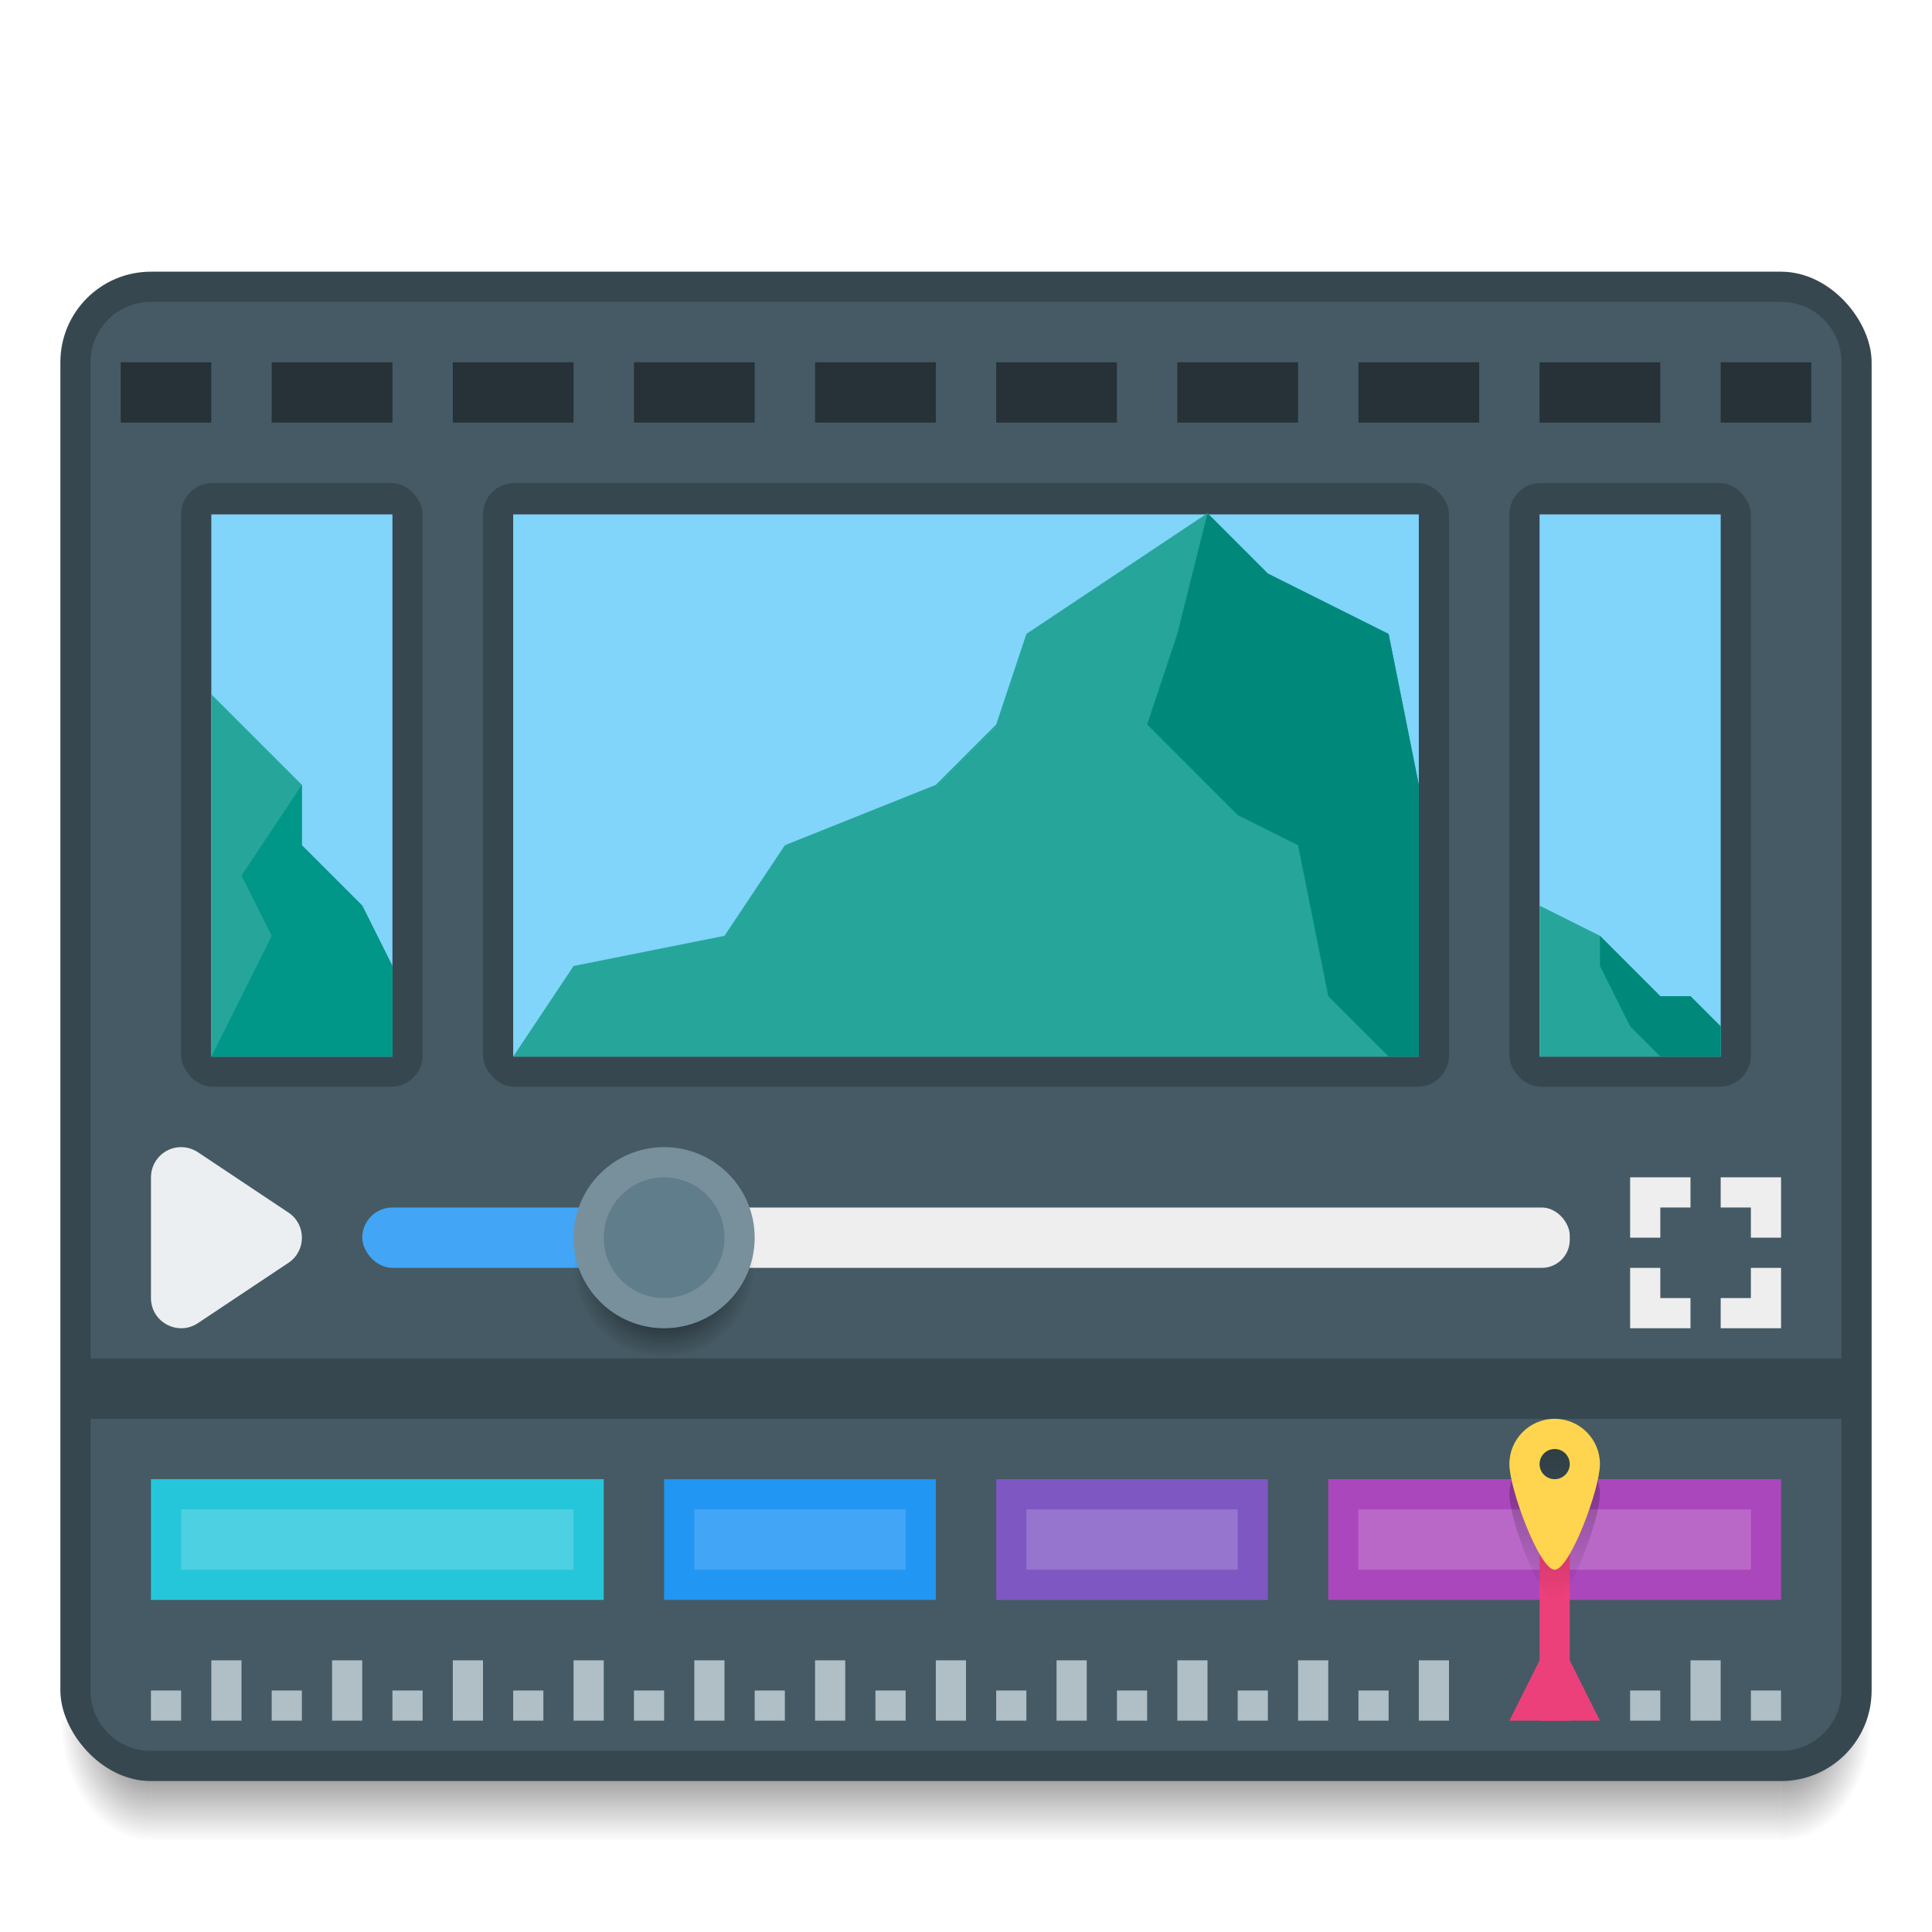 <?xml version="1.0" encoding="UTF-8" standalone="no"?>
<!-- Created with Inkscape (http://www.inkscape.org/) -->

<svg
   xmlns:dc="http://purl.org/dc/elements/1.1/"
   xmlns:cc="http://creativecommons.org/ns#"
   xmlns:rdf="http://www.w3.org/1999/02/22-rdf-syntax-ns#"
   xmlns:svg="http://www.w3.org/2000/svg"
   xmlns="http://www.w3.org/2000/svg"
   xmlns:xlink="http://www.w3.org/1999/xlink"
   xmlns:sodipodi="http://sodipodi.sourceforge.net/DTD/sodipodi-0.dtd"
   xmlns:inkscape="http://www.inkscape.org/namespaces/inkscape"
   width="64"
   height="64"
   id="svg5453"
   version="1.1"
   inkscape:version="0.91 r13725"
   sodipodi:docname="kdenlive.svg"
   viewBox="0 0 64 64">
  <defs
     id="defs5455">
    <linearGradient
       inkscape:collect="always"
       id="linearGradient4343">
      <stop
         style="stop-color:#000000;stop-opacity:0.31"
         offset="0"
         id="stop4345" />
      <stop
         style="stop-color:#000000;stop-opacity:0"
         offset="1"
         id="stop4347" />
    </linearGradient>
    <radialGradient
       r="1.5"
       fy="42.5"
       fx="4"
       cy="42.5"
       cx="4"
       gradientTransform="matrix(-2,-2.935184e-6,3.9135795e-6,-2.667,397.571,654.131)"
       gradientUnits="userSpaceOnUse"
       id="radialGradient4259"
       xlink:href="#Shadow"
       inkscape:collect="always" />
    <linearGradient
       id="Shadow"
       inkscape:collect="always">
      <stop
         id="stop4186"
         offset="0"
         style="stop-color:#000000;stop-opacity:1;" />
      <stop
         id="stop4188"
         offset="1"
         style="stop-color:#000000;stop-opacity:0;" />
    </linearGradient>
    <linearGradient
       y2="46"
       x2="24"
       y1="42"
       x1="24"
       gradientTransform="translate(394.571,498.798)"
       gradientUnits="userSpaceOnUse"
       id="linearGradient4257"
       xlink:href="#Shadow"
       inkscape:collect="always" />
    <radialGradient
       r="1.5"
       fy="42.5"
       fx="44"
       cy="42.5"
       cx="44"
       gradientTransform="matrix(-5.6193702e-6,2.667,-2,-4.214526e-6,528.572,423.465)"
       gradientUnits="userSpaceOnUse"
       id="radialGradient4255"
       xlink:href="#Shadow"
       inkscape:collect="always" />
    <radialGradient
       inkscape:collect="always"
       xlink:href="#Shadow"
       id="radialGradient4239"
       cx="406.571"
       cy="528.698"
       fx="406.571"
       fy="528.698"
       r="3"
       gradientTransform="matrix(1,0,0,1,0,-2.895)"
       gradientUnits="userSpaceOnUse" />
    <linearGradient
       inkscape:collect="always"
       xlink:href="#linearGradient4343"
       id="linearGradient4273"
       x1="436.571"
       y1="529.798"
       x2="436.571"
       y2="534.798"
       gradientUnits="userSpaceOnUse"
       gradientTransform="translate(0,2)" />
    <clipPath
       clipPathUnits="userSpaceOnUse"
       id="clipPath4296">
      <rect
         style="opacity:1;fill:#455a64;fill-opacity:1;stroke:none;stroke-width:2;stroke-linecap:round;stroke-linejoin:round;stroke-miterlimit:4;stroke-dasharray:none;stroke-opacity:1"
         id="rect4298"
         width="58"
         height="23"
         x="387.571"
         y="497.798"
         ry="2" />
    </clipPath>
  </defs>
  <sodipodi:namedview
     id="base"
     pagecolor="#ffffff"
     bordercolor="#666666"
     borderopacity="1.0"
     inkscape:pageopacity="0"
     inkscape:pageshadow="2"
     inkscape:zoom="12.09375"
     inkscape:cx="32"
     inkscape:cy="32"
     inkscape:document-units="px"
     inkscape:current-layer="layer1"
     showgrid="true"
     fit-margin-top="0"
     fit-margin-left="0"
     fit-margin-right="0"
     fit-margin-bottom="0"
     inkscape:window-width="2560"
     inkscape:window-height="959"
     inkscape:window-x="0"
     inkscape:window-y="34"
     inkscape:window-maximized="1"
     inkscape:showpageshadow="false"
     borderlayer="true"
     showguides="true">
    <sodipodi:guide
       position="6,6"
       orientation="0,52"
       id="guide4099" />
    <sodipodi:guide
       position="58,58"
       orientation="0,-52"
       id="guide4103" />
    <sodipodi:guide
       position="6,56"
       orientation="58,0"
       id="guide4105" />
    <sodipodi:guide
       position="58,56"
       orientation="-58,0"
       id="guide4109" />
    <inkscape:grid
       type="xygrid"
       id="grid4115" />
    <sodipodi:guide
       position="2,62"
       orientation="60,0"
       id="guide4225" />
    <sodipodi:guide
       position="62,2"
       orientation="-60,0"
       id="guide4229" />
    <sodipodi:guide
       position="22,42"
       orientation="20,0"
       id="guide4233" />
    <sodipodi:guide
       position="22,22"
       orientation="0,20"
       id="guide4235" />
    <sodipodi:guide
       position="42,22"
       orientation="-20,0"
       id="guide4237" />
    <sodipodi:guide
       position="42,42"
       orientation="0,-20"
       id="guide4239" />
  </sodipodi:namedview>
  <g
     inkscape:label="Capa 1"
     inkscape:groupmode="layer"
     id="layer1"
     transform="translate(-384.571,-483.798)">
    <path
       id="path4249"
       d="m 443.571,540.798 0,4 1,0 c 1.108,0 2,-0.892 2,-2 l 0,-2 -3,0 z"
       style="opacity:0.7;fill:url(#radialGradient4255);fill-opacity:1;stroke:none;stroke-width:2;stroke-linecap:butt;stroke-linejoin:round;stroke-miterlimit:4;stroke-dasharray:none;stroke-opacity:1"
       inkscape:connector-curvature="0" />
    <path
       id="path4251"
       d="m 389.571,540.798 0,4 54,0 0,-4 z"
       style="opacity:0.7;fill:url(#linearGradient4257);fill-opacity:1;stroke:none;stroke-width:2;stroke-linecap:butt;stroke-linejoin:round;stroke-miterlimit:4;stroke-dasharray:none;stroke-opacity:1"
       inkscape:connector-curvature="0"
       sodipodi:nodetypes="ccccc" />
    <path
       id="path4253"
       d="m 386.571,540.798 0,2 c 0,1.108 0.892,2 2,2 l 1,0 0,-4 -3,0 z"
       style="opacity:0.7;fill:url(#radialGradient4259);fill-opacity:1;stroke:none;stroke-width:2;stroke-linecap:butt;stroke-linejoin:round;stroke-miterlimit:4;stroke-dasharray:none;stroke-opacity:1"
       inkscape:connector-curvature="0" />
    <rect
       style="opacity:1;fill:#37474f;fill-opacity:1;stroke:none;stroke-width:2;stroke-linecap:butt;stroke-linejoin:round;stroke-miterlimit:4;stroke-dasharray:none;stroke-opacity:1"
       id="rect4241"
       width="60"
       height="50"
       x="386.571"
       y="492.798"
       ry="3" />
    <path
       style="opacity:1;fill:#455a64;fill-opacity:1;stroke:none;stroke-width:2;stroke-linecap:round;stroke-linejoin:round;stroke-miterlimit:4;stroke-dasharray:none;stroke-opacity:1"
       d="M 61 47 L 3 47 L 3 48 L 3 49 L 3 56 C 3 57.108 3.892 58 5 58 L 59 58 C 60.108 58 61 57.108 61 56 L 61 49 L 61 48 L 61 47 z "
       id="path4278"
       transform="translate(384.571,483.798)" />
    <path
       style="opacity:1;fill:#455a64;fill-opacity:1;stroke:none;stroke-width:2;stroke-linecap:round;stroke-linejoin:round;stroke-miterlimit:4;stroke-dasharray:none;stroke-opacity:1"
       d="m 5,10 c -1.108,0 -2,0.892 -2,2 l 0,32 0,1 58,0 0,-1 0,-32 c 0,-1.108 -0.892,-2 -2,-2 z"
       transform="translate(384.571,483.798)"
       id="path4315"
       inkscape:connector-curvature="0"
       sodipodi:nodetypes="ssccccsss" />
    <rect
       style="opacity:1;fill:#26c6da;fill-opacity:1;stroke:none;stroke-width:2;stroke-linecap:round;stroke-linejoin:round;stroke-miterlimit:4;stroke-dasharray:none;stroke-opacity:1"
       id="rect4322"
       width="15"
       height="4"
       x="389.571"
       y="532.798"
       ry="0" />
    <rect
       style="opacity:1;fill:#4dd0e1;fill-opacity:1;stroke:none;stroke-width:2;stroke-linecap:round;stroke-linejoin:round;stroke-miterlimit:4;stroke-dasharray:none;stroke-opacity:1"
       id="rect4324"
       width="13"
       height="2"
       x="390.571"
       y="533.798" />
    <path
       style="opacity:1;fill:#b0bec5;fill-opacity:1;stroke:none;stroke-width:2;stroke-linecap:round;stroke-linejoin:round;stroke-miterlimit:4;stroke-dasharray:none;stroke-opacity:1"
       d="m 391.571,538.798 0,2 1,0 0,-2 z m 4,0 0,2 1,0 0,-2 z m 4,0 0,2 1,0 0,-2 z m 4,0 0,2 1,0 0,-2 z m 4,0 0,2 1,0 0,-2 z m 4,0 0,2 1,0 0,-2 z m 4,0 0,2 1,0 0,-2 z m 4,0 0,2 1,0 0,-2 z m 4,0 0,2 1,0 0,-2 z m 4,0 0,2 1,0 0,-2 z m 4,0 0,2 1,0 0,-2 z m 9,0 0,2 1,0 0,-2 z m -51,1 0,1 1,0 0,-1 z m 4,0 0,1 1,0 0,-1 z m 4,0 0,1 1,0 0,-1 z m 4,0 0,1 1,0 0,-1 z m 4,0 0,1 1,0 0,-1 z m 4,0 0,1 1,0 0,-1 z m 4,0 0,1 1,0 0,-1 z m 4,0 0,1 1,0 0,-1 z m 4,0 0,1 1,0 0,-1 z m 4,0 0,1 1,0 0,-1 z m 4,0 0,1 1,0 0,-1 z m 9,0 0,1 1,0 0,-1 z m 4,0 0,1 1,0 0,-1 z"
       id="rect4326"
       inkscape:connector-curvature="0"
       sodipodi:nodetypes="ccccccccccccccccccccccccccccccccccccccccccccccccccccccccccccccccccccccccccccccccccccccccccccccccccccccccccccccccccccccccccccc" />
    <rect
       ry="0"
       y="532.798"
       x="406.571"
       height="4"
       width="9"
       id="rect4383"
       style="opacity:1;fill:#2196f3;fill-opacity:1;stroke:none;stroke-width:2;stroke-linecap:round;stroke-linejoin:round;stroke-miterlimit:4;stroke-dasharray:none;stroke-opacity:1" />
    <rect
       y="533.798"
       x="407.571"
       height="2"
       width="7"
       id="rect4385"
       style="opacity:1;fill:#42a5f5;fill-opacity:1;stroke:none;stroke-width:2;stroke-linecap:round;stroke-linejoin:round;stroke-miterlimit:4;stroke-dasharray:none;stroke-opacity:1" />
    <rect
       style="opacity:1;fill:#7e57c2;fill-opacity:1;stroke:none;stroke-width:2;stroke-linecap:round;stroke-linejoin:round;stroke-miterlimit:4;stroke-dasharray:none;stroke-opacity:1"
       id="rect4387"
       width="9"
       height="4"
       x="417.571"
       y="532.798"
       ry="0" />
    <rect
       style="opacity:1;fill:#9575cd;fill-opacity:1;stroke:none;stroke-width:2;stroke-linecap:round;stroke-linejoin:round;stroke-miterlimit:4;stroke-dasharray:none;stroke-opacity:1"
       id="rect4389"
       width="7"
       height="2"
       x="418.571"
       y="533.798" />
    <rect
       ry="0"
       y="532.798"
       x="428.571"
       height="4"
       width="15"
       id="rect4391"
       style="opacity:1;fill:#ab47bc;fill-opacity:1;stroke:none;stroke-width:2;stroke-linecap:round;stroke-linejoin:round;stroke-miterlimit:4;stroke-dasharray:none;stroke-opacity:1" />
    <rect
       y="533.798"
       x="429.571"
       height="2"
       width="13"
       id="rect4393"
       style="opacity:1;fill:#ba68c8;fill-opacity:1;stroke:none;stroke-width:2;stroke-linecap:round;stroke-linejoin:round;stroke-miterlimit:4;stroke-dasharray:none;stroke-opacity:1" />
    <rect
       y="534.798"
       x="435.571"
       height="6"
       width="1"
       id="rect4409-4-4"
       style="opacity:1;fill:#ec407a;fill-opacity:1;stroke:none;stroke-width:2;stroke-linecap:round;stroke-linejoin:round;stroke-miterlimit:4;stroke-dasharray:none;stroke-opacity:1" />
    <path
       style="opacity:1;fill:#eeeeee;fill-opacity:1;stroke:none;stroke-width:2;stroke-linecap:round;stroke-linejoin:round;stroke-miterlimit:4;stroke-dasharray:none;stroke-opacity:1"
       d="M 54 39 L 54 40 L 54 41 L 55 41 L 55 40 L 56 40 L 56 39 L 55 39 L 54 39 z M 57 39 L 57 40 L 58 40 L 58 41 L 59 41 L 59 40 L 59 39 L 58 39 L 57 39 z M 54 42 L 54 43 L 54 44 L 55 44 L 56 44 L 56 43 L 55 43 L 55 42 L 54 42 z M 58 42 L 58 43 L 57 43 L 57 44 L 58 44 L 59 44 L 59 43 L 59 42 L 58 42 z "
       transform="translate(384.571,483.798)"
       id="path4252" />
    <path
       style="opacity:1;fill:url(#linearGradient4273);fill-opacity:1;stroke:none;stroke-width:2;stroke-linecap:round;stroke-linejoin:round;stroke-miterlimit:4;stroke-dasharray:none;stroke-opacity:1"
       d="m 436.071,531.798 c -0.828,0 -1.5,0.672 -1.5,1.5 0,0.828 1,3.5 1.5,3.5 0.5,0 1.5,-2.672 1.5,-3.5 0,-0.828 -0.672,-1.5 -1.5,-1.5 z m 0,1 c 0.276,0 0.5,0.224 0.5,0.5 0,0.276 -0.224,0.5 -0.5,0.5 -0.276,0 -0.5,-0.224 -0.5,-0.5 0,-0.276 0.224,-0.5 0.5,-0.5 z"
       id="path4265"
       inkscape:connector-curvature="0"
       sodipodi:nodetypes="ssssssssss" />
    <path
       sodipodi:nodetypes="ssssssssss"
       inkscape:connector-curvature="0"
       id="path4403-7"
       d="m 436.071,530.798 c -0.828,0 -1.5,0.672 -1.5,1.5 0,0.828 1,3.5 1.5,3.5 0.5,0 1.5,-2.672 1.5,-3.5 0,-0.828 -0.672,-1.5 -1.5,-1.5 z m 0,1 c 0.276,0 0.5,0.224 0.5,0.5 0,0.276 -0.224,0.5 -0.5,0.5 -0.276,0 -0.5,-0.224 -0.5,-0.5 0,-0.276 0.224,-0.5 0.5,-0.5 z"
       style="opacity:1;fill:#ffd54f;fill-opacity:1;stroke:none;stroke-width:2;stroke-linecap:round;stroke-linejoin:round;stroke-miterlimit:4;stroke-dasharray:none;stroke-opacity:1" />
    <path
       style="color:#000000;font-style:normal;font-variant:normal;font-weight:normal;font-stretch:normal;font-size:medium;line-height:normal;font-family:sans-serif;text-indent:0;text-align:start;text-decoration:none;text-decoration-line:none;text-decoration-style:solid;text-decoration-color:#000000;letter-spacing:normal;word-spacing:normal;text-transform:none;direction:ltr;block-progression:tb;writing-mode:lr-tb;baseline-shift:baseline;text-anchor:start;white-space:normal;clip-rule:nonzero;display:inline;overflow:visible;visibility:visible;opacity:1;isolation:auto;mix-blend-mode:normal;color-interpolation:sRGB;color-interpolation-filters:linearRGB;solid-color:#000000;solid-opacity:1;fill:#eceff1;fill-opacity:1;fill-rule:evenodd;stroke:none;stroke-width:2;stroke-linecap:round;stroke-linejoin:round;stroke-miterlimit:4;stroke-dasharray:none;stroke-dashoffset:0;stroke-opacity:1;color-rendering:auto;image-rendering:auto;shape-rendering:auto;text-rendering:auto;enable-background:accumulate"
       d="m 390.558,521.798 c -0.547,0.008 -0.986,0.453 -0.986,1 l 0,3.999 c 1.8e-4,0.798 0.89,1.274 1.555,0.832 l 3,-1.999 c 0.594,-0.396 0.594,-1.268 0,-1.664 l -3,-1.999 c -0.168,-0.112 -0.366,-0.171 -0.568,-0.168 z"
       id="path4223"
       inkscape:connector-curvature="0"
       sodipodi:nodetypes="cscccccc" />
    <rect
       style="opacity:1;fill:#eeeeee;fill-opacity:1;stroke:none;stroke-width:2;stroke-linecap:round;stroke-linejoin:round;stroke-miterlimit:4;stroke-dasharray:none;stroke-opacity:1"
       id="rect4227"
       width="30"
       height="2"
       x="406.571"
       y="523.798"
       ry="0.926" />
    <rect
       style="opacity:1;fill:#42a5f5;fill-opacity:1;stroke:none;stroke-width:2;stroke-linecap:round;stroke-linejoin:round;stroke-miterlimit:4;stroke-dasharray:none;stroke-opacity:1"
       id="rect4233"
       width="10"
       height="2"
       x="396.571"
       y="523.798"
       ry="1" />
    <ellipse
       ry="3"
       rx="3"
       cy="525.798"
       cx="406.571"
       id="ellipse4235"
       style="opacity:1;fill:url(#radialGradient4239);fill-opacity:1;stroke:none;stroke-width:2;stroke-linecap:round;stroke-linejoin:round;stroke-miterlimit:4;stroke-dasharray:none;stroke-opacity:1" />
    <ellipse
       style="opacity:1;fill:#78909c;fill-opacity:1;stroke:none;stroke-width:2;stroke-linecap:round;stroke-linejoin:round;stroke-miterlimit:4;stroke-dasharray:none;stroke-opacity:1"
       id="path4229"
       cx="406.571"
       cy="524.798"
       rx="3"
       ry="3" />
    <ellipse
       ry="2"
       rx="2"
       cy="524.798"
       cx="406.571"
       id="ellipse4231"
       style="opacity:1;fill:#607d8b;fill-opacity:1;stroke:none;stroke-width:2;stroke-linecap:round;stroke-linejoin:round;stroke-miterlimit:4;stroke-dasharray:none;stroke-opacity:1" />
    <path
       style="fill:#ec407a;fill-opacity:1;fill-rule:evenodd;stroke:none;stroke-width:1px;stroke-linecap:butt;stroke-linejoin:miter;stroke-opacity:1"
       d="m 434.571,540.798 1,-2 1,0 1,2 z"
       id="path4263"
       inkscape:connector-curvature="0" />
    <path
       style="opacity:1;fill:#263238;fill-opacity:1;stroke:none;stroke-width:2;stroke-linecap:round;stroke-linejoin:round;stroke-miterlimit:4;stroke-dasharray:none;stroke-opacity:1"
       d="M 4 12 L 4 14 L 7 14 L 7 12 L 4 12 z M 9 12 L 9 14 L 13 14 L 13 12 L 9 12 z M 15 12 L 15 14 L 19 14 L 19 12 L 15 12 z M 21 12 L 21 14 L 25 14 L 25 12 L 21 12 z M 27 12 L 27 14 L 31 14 L 31 12 L 27 12 z M 33 12 L 33 14 L 37 14 L 37 12 L 33 12 z M 39 12 L 39 14 L 43 14 L 43 12 L 39 12 z M 45 12 L 45 14 L 49 14 L 49 12 L 45 12 z M 51 12 L 51 14 L 55 14 L 55 12 L 51 12 z M 57 12 L 57 14 L 60 14 L 60 12 L 57 12 z "
       transform="translate(384.571,483.798)"
       id="rect4366" />
    <rect
       ry="1.04"
       y="499.798"
       x="400.571"
       height="20"
       width="32"
       id="rect4284-7"
       style="opacity:1;fill:#37474f;fill-opacity:1;stroke:none;stroke-width:2;stroke-linecap:round;stroke-linejoin:round;stroke-miterlimit:4;stroke-dasharray:none;stroke-opacity:1" />
    <rect
       ry="1.04"
       y="499.798"
       x="390.571"
       height="20"
       width="8"
       id="rect4286-2"
       style="opacity:1;fill:#37474f;fill-opacity:1;stroke:none;stroke-width:2;stroke-linecap:round;stroke-linejoin:round;stroke-miterlimit:4;stroke-dasharray:none;stroke-opacity:1" />
    <rect
       ry="1.04"
       style="opacity:1;fill:#37474f;fill-opacity:1;stroke:none;stroke-width:2;stroke-linecap:round;stroke-linejoin:round;stroke-miterlimit:4;stroke-dasharray:none;stroke-opacity:1"
       id="rect4288-9"
       width="8"
       height="20"
       x="434.571"
       y="499.798" />
    <rect
       ry="0"
       y="500.838"
       x="401.571"
       height="17.96"
       width="30"
       id="rect4290-3"
       style="opacity:1;fill:#81d4fa;fill-opacity:1;stroke:none;stroke-width:2;stroke-linecap:round;stroke-linejoin:round;stroke-miterlimit:4;stroke-dasharray:none;stroke-opacity:1" />
    <rect
       y="500.838"
       x="391.571"
       height="17.96"
       width="6"
       id="rect4292-4"
       style="opacity:1;fill:#81d4fa;fill-opacity:1;stroke:none;stroke-width:2;stroke-linecap:round;stroke-linejoin:round;stroke-miterlimit:4;stroke-dasharray:none;stroke-opacity:1" />
    <rect
       y="500.838"
       x="435.571"
       height="17.96"
       width="6"
       id="rect4294-9"
       style="opacity:1;fill:#81d4fa;fill-opacity:1;stroke:none;stroke-width:2;stroke-linecap:round;stroke-linejoin:round;stroke-miterlimit:4;stroke-dasharray:none;stroke-opacity:1" />
    <path
       style="fill:#26a69a;fill-rule:evenodd;stroke:none;stroke-width:1px;stroke-linecap:butt;stroke-linejoin:miter;stroke-opacity:1;fill-opacity:1"
       d="m 391.571,509.798 0,-3 3,3 0,2 2,2 1,2 0,3 -6,0 z"
       id="path4417"
       inkscape:connector-curvature="0" />
    <path
       style="fill:#009688;fill-rule:evenodd;stroke:none;stroke-width:1px;stroke-linecap:butt;stroke-linejoin:miter;stroke-opacity:1;fill-opacity:1"
       d="m 394.571,509.798 -2,3 1,2 -1,2 -1,2 6,0 0,-3 -1,-2 -2,-2 z"
       id="path4419"
       inkscape:connector-curvature="0" />
    <path
       style="fill:#26a69a;fill-rule:evenodd;stroke:none;stroke-width:1px;stroke-linecap:butt;stroke-linejoin:miter;stroke-opacity:1;fill-opacity:1"
       d="m 401.571,518.798 c 0,0 2,-3 2,-3 l 5,-1 2,-3 5,-2 2,-2 1,-3 6,-4 2,2 4,2 1,5 0,9 z"
       id="path4421"
       inkscape:connector-curvature="0" />
    <path
       style="fill:#00897b;fill-rule:evenodd;stroke:none;stroke-width:1px;stroke-linecap:butt;stroke-linejoin:miter;stroke-opacity:1;fill-opacity:1"
       d="m 424.571,500.798 -1,4 -1,3 3,3 2,1 1,5 2,2 1,0 0,-9 -1,-5 -4,-2 z"
       id="path4423"
       inkscape:connector-curvature="0" />
    <path
       style="fill:#26a69a;fill-rule:evenodd;stroke:none;stroke-width:1px;stroke-linecap:butt;stroke-linejoin:miter;stroke-opacity:1;fill-opacity:1"
       d="m 435.571,513.798 2,1 1,1 1,1 1,0 1,1 0,1 -6,0 z"
       id="path4425"
       inkscape:connector-curvature="0" />
    <path
       style="fill:#00897b;fill-rule:evenodd;stroke:none;stroke-width:1px;stroke-linecap:butt;stroke-linejoin:miter;stroke-opacity:1;fill-opacity:1"
       d="m 435.571,513.798 2,1 0,1 1,2 1,1 2,0 0,-1 -1,-1 -1,0 -2,-2 z"
       id="path4427"
       inkscape:connector-curvature="0" />
  </g>
</svg>
